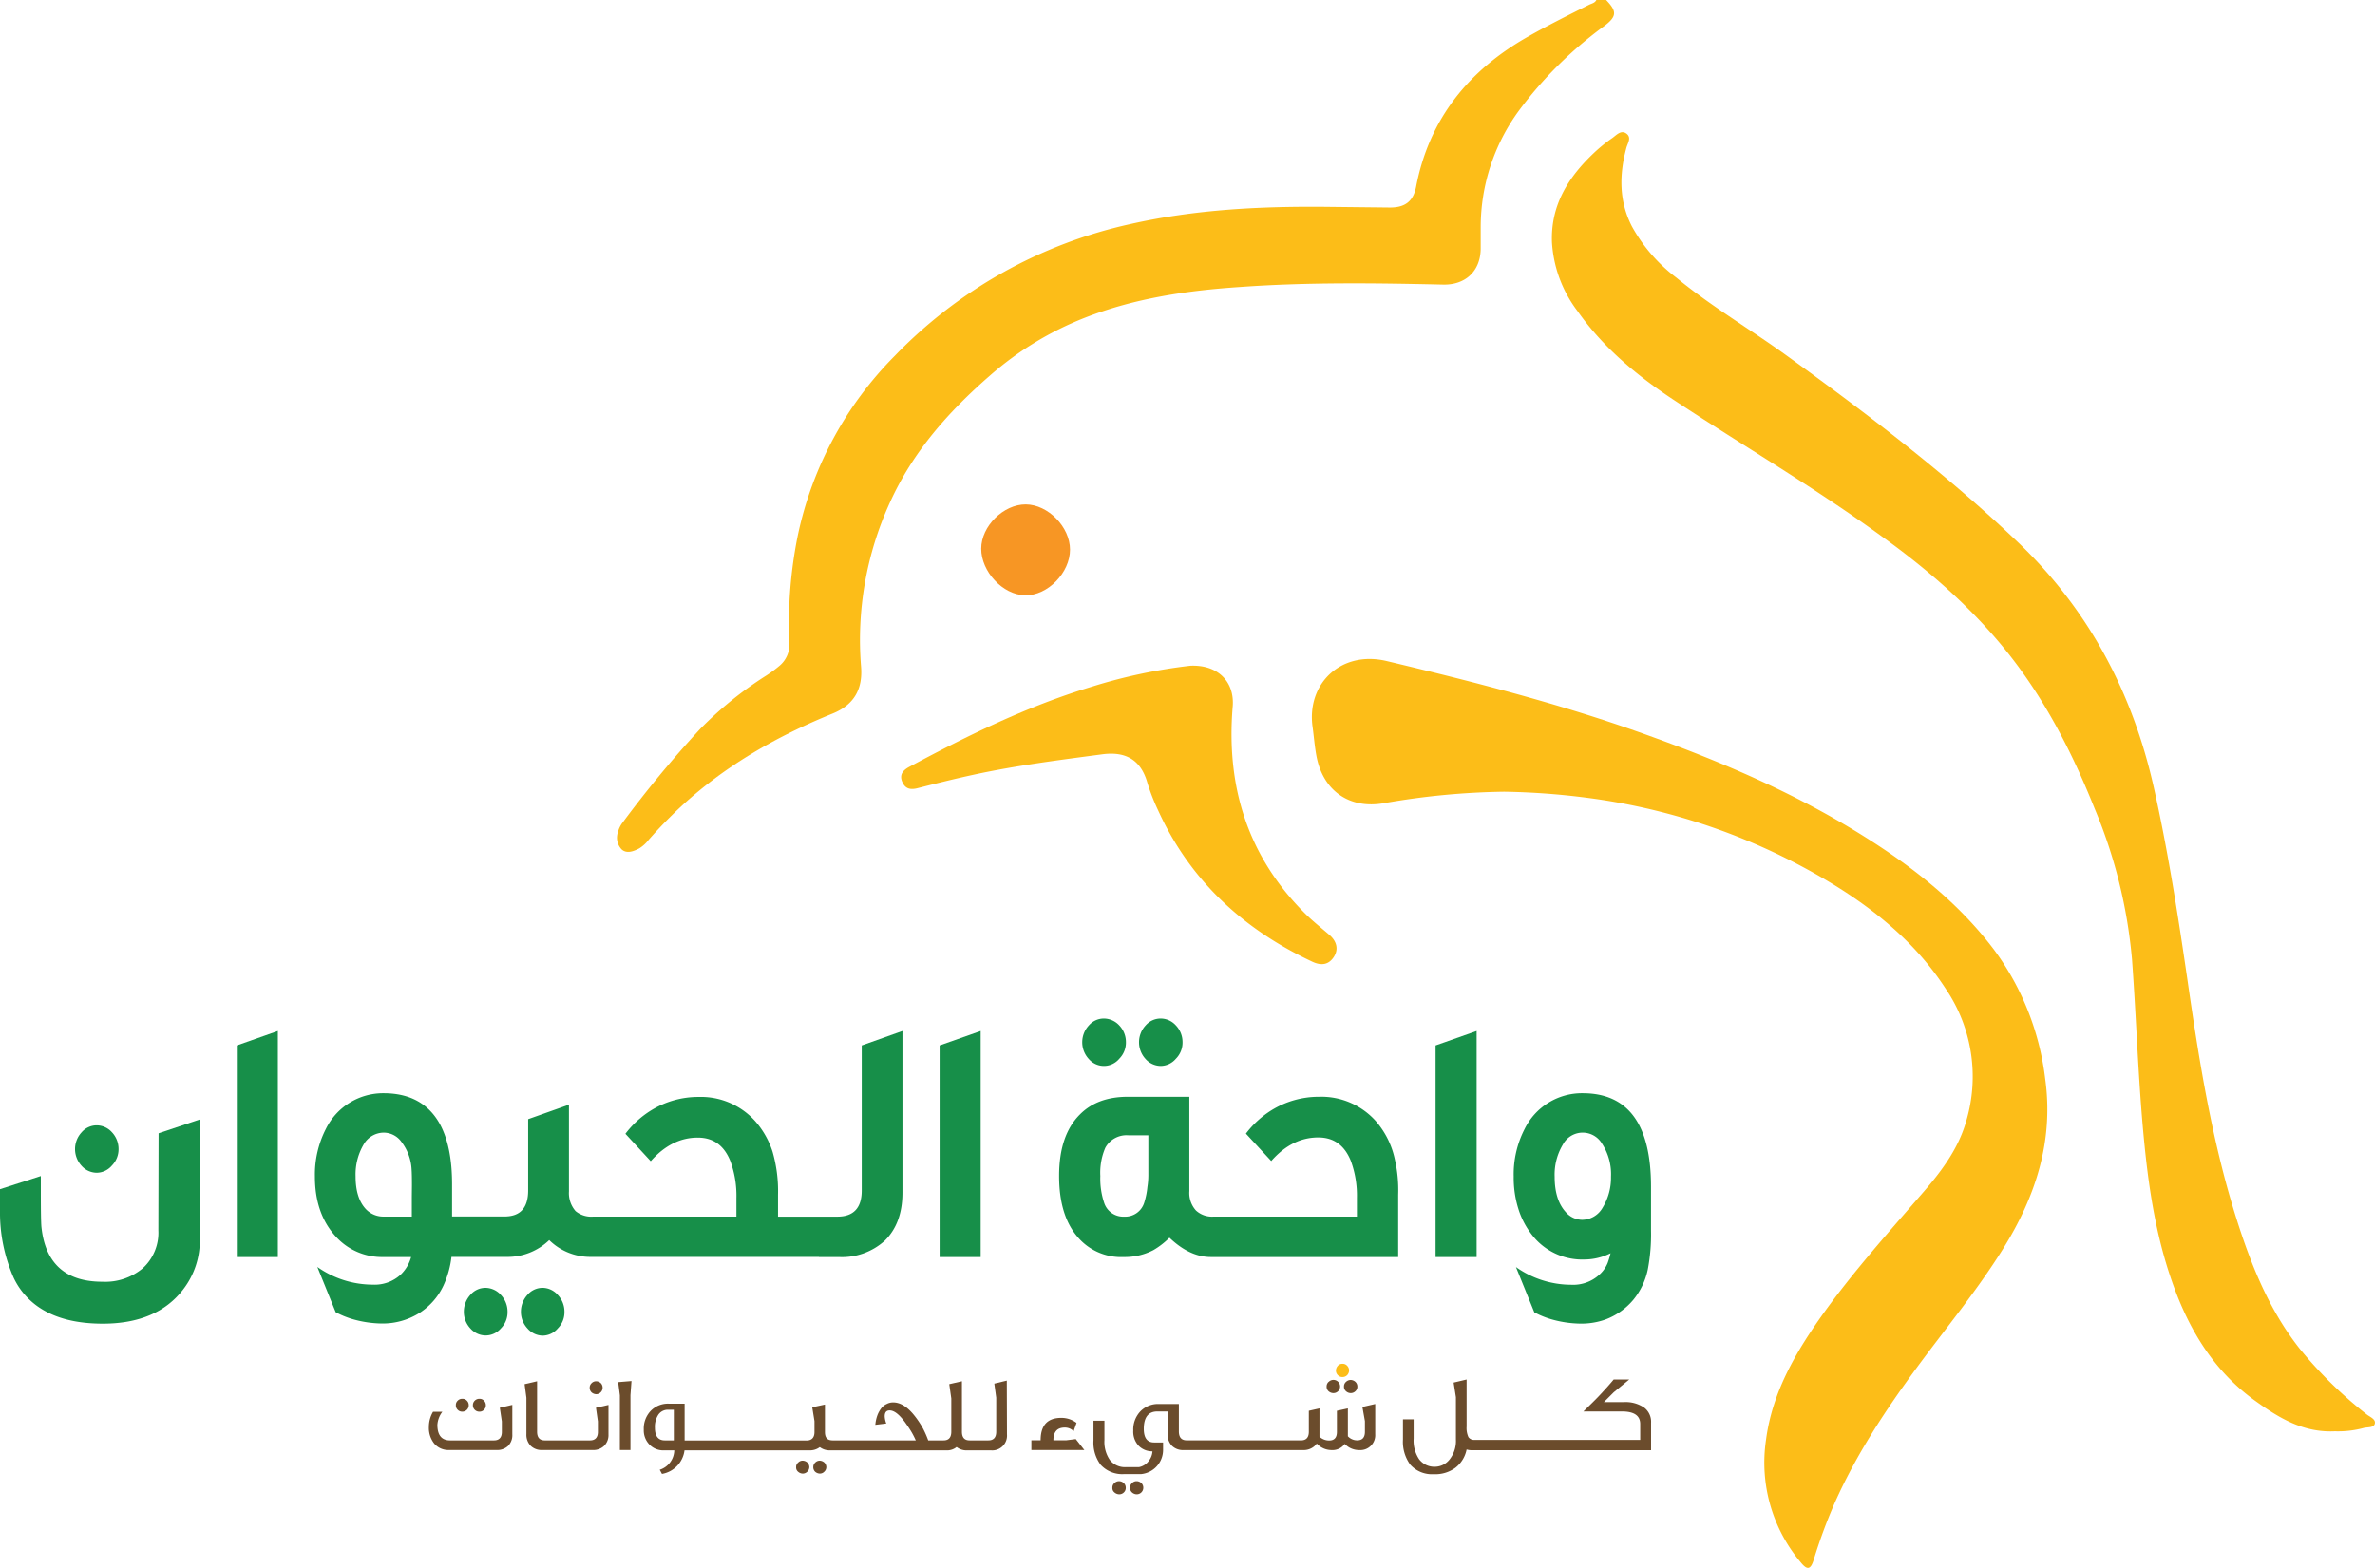 <svg xmlns="http://www.w3.org/2000/svg" viewBox="0 0 433.26 286.1">
    <defs>
        <style>.cls-1{fill:#fcbd18;}.cls-2{fill:#f79624;}.cls-3{fill:#178f49;}.cls-4{fill:#6b4c2c;}</style>
    </defs>
    <g id="Layer_2" data-name="Layer 2">
        <g id="Layer_1-2" data-name="Layer 1">
            <path class="cls-1"
                  d="M116.6,154.82a6.5,6.5,0,0,0,1.75-1.6,85.61,85.61,0,0,1,6-6.16c8.07-7.41,17.41-12.74,27.51-16.84,3.89-1.57,5.54-4.41,5.22-8.54a60.22,60.22,0,0,1,5.27-30c4.17-9.24,10.73-16.61,18.28-23.18A58.69,58.69,0,0,1,197.86,58c9.16-3.6,18.77-5,28.49-5.64,12.29-.88,24.6-.71,36.91-.43,4.06.1,6.81-2.45,6.86-6.51,0-1.34,0-2.68,0-4a36,36,0,0,1,7-21.27A72.87,72.87,0,0,1,292.58,4.81C295,3,295,2.09,293,0h-1.78c-.27.56-.86.64-1.32.87-3.73,1.87-7.46,3.72-11.09,5.78-10.85,6.14-18.08,15-20.47,27.41-.52,2.73-2.08,3.84-4.85,3.81l-11-.12c-12.23-.14-24.41.44-36.38,3.16a85.19,85.19,0,0,0-42.86,24,65.7,65.7,0,0,0-17.71,32.78A80,80,0,0,0,144,117.26a5.07,5.07,0,0,1-1.9,4.31,22.82,22.82,0,0,1-2.27,1.67,67.28,67.28,0,0,0-12.13,9.8,205.67,205.67,0,0,0-14.13,17.07,4.72,4.72,0,0,0-.84,1.73,3.07,3.07,0,0,0,.69,3.17C114.34,155.82,115.55,155.36,116.6,154.82Z"/>
            <path class="cls-1"
                  d="M431.74,258.09A76.67,76.67,0,0,1,419.44,246c-5.5-7-8.77-15.16-11.43-23.56-4.53-14.32-6.87-29.11-9-43.93-1.71-11.67-3.52-23.32-6.1-34.84C389,126.28,381,111.2,368,98.82S340.61,75.5,326,64.93c-6.67-4.83-13.79-9-20.17-14.25a29.79,29.79,0,0,1-8.13-9.38c-2.37-4.63-2.32-9.43-1-14.33.23-.85,1-1.87,0-2.6s-1.84.31-2.59.83a28.23,28.23,0,0,0-3.35,2.72c-4.67,4.42-7.89,9.54-7.64,16.28a23,23,0,0,0,4.63,12.52c4.78,6.81,11.08,12,18,16.53C318.19,81.46,331.08,89,343.18,97.8c8.34,6,16.12,12.71,22.64,20.76,7.1,8.77,12.17,18.64,16.33,29.06a92,92,0,0,1,6.79,27.46c.8,10.88,1.12,21.79,2.16,32.65.82,8.55,2.06,17,4.82,25.21,3,9,7.58,16.95,15.41,22.62,4.28,3.09,8.76,5.9,14.61,5.62a17.93,17.93,0,0,0,5.24-.6c.73-.19,1.89,0,2.06-.82S432.34,258.57,431.74,258.09Z"/>
            <path class="cls-1"
                  d="M363.75,173.28c-6.45-8.52-14.67-15-23.64-20.62-12.72-8-26.42-13.82-40.51-18.85-15.24-5.44-30.88-9.43-46.61-13.18-8.41-2-14.64,4.16-13.54,12,.25,1.81.38,3.65.73,5.45,1.22,6.23,6,9.6,12.3,8.48a136.45,136.45,0,0,1,21.92-2.09,133,133,0,0,1,15,1.09,114.46,114.46,0,0,1,44.74,15.64c8.2,5,15.51,11.06,20.81,19.23a28.5,28.5,0,0,1,3.73,24.19c-1.42,5-4.52,9.13-7.88,13-6.17,7.13-12.46,14.15-18,21.82-5.07,7.07-9.47,14.46-10.63,23.3a28.25,28.25,0,0,0,6.35,22.37c1.18,1.45,1.79,1.32,2.35-.49a96.63,96.63,0,0,1,3.81-10.32c4-9,9.38-17.11,15.19-25,5.24-7.1,10.87-13.92,15.55-21.43,5.94-9.54,9.27-19.71,7.67-31.09A49.5,49.5,0,0,0,363.75,173.28Z"/>
            <path class="cls-1"
                  d="M239.4,175.49c1.7.8,3,.52,3.9-.83s.64-2.83-.79-4.07-2.91-2.4-4.25-3.72c-10.61-10.47-14.61-23.29-13.38-37.93.37-4.47-2.62-7.68-7.73-7.46a97.59,97.59,0,0,0-18,3.83c-11.69,3.54-22.58,8.87-33.29,14.63-1.13.61-1.84,1.42-1.26,2.75s1.56,1.45,2.84,1.12c3.41-.87,6.83-1.72,10.26-2.46,7.71-1.67,15.53-2.66,23.34-3.7,3.92-.53,7,.65,8.28,5.21a37.65,37.65,0,0,0,1.95,5C217.09,160.66,226.79,169.56,239.4,175.49Z"/>
            <path class="cls-2"
                  d="M195.2,100.29c0-4.13-4-8.22-8.06-8.25S179,96,179,100.13s3.88,8.41,8,8.5S195.21,104.49,195.2,100.29Z"/>
            <path class="cls-3"
                  d="M28.89,224.53A8.77,8.77,0,0,1,26,231.47a10.67,10.67,0,0,1-7.32,2.42q-10.08,0-11.12-10c-.08-.84-.11-3.08-.11-6.73V214.6L0,217v3.9A29.55,29.55,0,0,0,2.42,233a13.37,13.37,0,0,0,4.85,5.66q4.38,2.88,11.48,2.88,9.91,0,14.7-6.29a14.58,14.58,0,0,0,3-9.19V204.28l-7.52,2.52Z"/>
            <path class="cls-3"
                  d="M17.66,214a3.67,3.67,0,0,0,2.76-1.32,4.22,4.22,0,0,0,1.21-3,4.43,4.43,0,0,0-1.21-3.07,3.74,3.74,0,0,0-2.76-1.26,3.62,3.62,0,0,0-2.76,1.26,4.5,4.5,0,0,0,0,6.14A3.71,3.71,0,0,0,17.66,214Z"/>
            <polygon class="cls-3" points="43.2 229.38 50.69 229.38 50.69 188.13 43.2 190.77 43.2 229.38"/>
            <path class="cls-3"
                  d="M99,243.72a3.67,3.67,0,0,0,2.76-1.32,4.17,4.17,0,0,0,1.21-3,4.44,4.44,0,0,0-1.21-3.1A3.74,3.74,0,0,0,99,235a3.62,3.62,0,0,0-2.76,1.26,4.55,4.55,0,0,0-1.21,3.1,4.43,4.43,0,0,0,1.21,3.07A3.74,3.74,0,0,0,99,243.72Z"/>
            <path class="cls-3"
                  d="M91.38,242.4a4.17,4.17,0,0,0,1.21-3,4.44,4.44,0,0,0-1.21-3.1A3.84,3.84,0,0,0,88.59,235a3.62,3.62,0,0,0-2.76,1.26,4.55,4.55,0,0,0-1.21,3.1,4.43,4.43,0,0,0,1.21,3.07,3.74,3.74,0,0,0,2.76,1.26A3.7,3.7,0,0,0,91.38,242.4Z"/>
            <path class="cls-3"
                  d="M149.39,229.38H153a11.61,11.61,0,0,0,8.42-3q3.21-3.17,3.21-8.76V188.13l-7.43,2.64v26.48c0,3.17-1.49,4.76-4.45,4.76H141.93v-4a25.92,25.92,0,0,0-1-7.86,15.8,15.8,0,0,0-3.13-5.53,13.3,13.3,0,0,0-10.39-4.45,16.34,16.34,0,0,0-8.64,2.45,17.21,17.21,0,0,0-4.68,4.27l4.62,5q3.81-4.31,8.59-4.3,4.23,0,5.94,4.3a18.31,18.31,0,0,1,1.1,6.73V222h-26.1a4.46,4.46,0,0,1-3.24-1,5,5,0,0,1-1.21-3.59V201.58l-7.44,2.64v13q0,4.75-4.28,4.76h-9.6v-5.9q0-6.74-2.14-10.81Q77.24,199.5,70,199.49A11.65,11.65,0,0,0,59.45,206a18.25,18.25,0,0,0-2,8.7q0,6.78,3.8,10.93A11.37,11.37,0,0,0,70,229.38h5a7,7,0,0,1-1.88,3.19A7,7,0,0,1,68,234.42a17.58,17.58,0,0,1-10.11-3.23l3.35,8.26a16.47,16.47,0,0,0,2.87,1.2,20.1,20.1,0,0,0,5.55.86,12.63,12.63,0,0,0,6.87-1.93,11.92,11.92,0,0,0,4.37-5,17.15,17.15,0,0,0,1.46-5.22H92.48a10.93,10.93,0,0,0,7.71-3.07,10.69,10.69,0,0,0,7.55,3.07h41.65Zm-74.26-11V222H70a4.37,4.37,0,0,1-3.21-1.32q-1.92-2-1.92-6a10.75,10.75,0,0,1,1.49-5.87A4.26,4.26,0,0,1,70,206.68a4,4,0,0,1,3.24,1.69,9,9,0,0,1,1.85,5.1q.06.74.06,2.82Z"/>
            <polygon class="cls-3" points="171.41 229.38 178.9 229.38 178.9 188.13 171.41 190.77 171.41 229.38"/>
            <path class="cls-3"
                  d="M198.64,187.11a4.51,4.51,0,0,0,0,6.15,3.64,3.64,0,0,0,5.55-.07,4.17,4.17,0,0,0,1.21-3,4.4,4.4,0,0,0-1.21-3.07,3.84,3.84,0,0,0-2.79-1.26A3.62,3.62,0,0,0,198.64,187.11Z"/>
            <path class="cls-3"
                  d="M209,187.11a4.51,4.51,0,0,0,0,6.15,3.73,3.73,0,0,0,2.76,1.25,3.67,3.67,0,0,0,2.76-1.32,4.17,4.17,0,0,0,1.21-3,4.4,4.4,0,0,0-1.21-3.07,3.74,3.74,0,0,0-2.76-1.26A3.62,3.62,0,0,0,209,187.11Z"/>
            <path class="cls-3"
                  d="M251,204.59a13.31,13.31,0,0,0-10.39-4.45,16.4,16.4,0,0,0-8.65,2.45,17.33,17.33,0,0,0-4.67,4.27l4.62,5q3.79-4.31,8.59-4.3,4.22,0,5.94,4.3a18.31,18.31,0,0,1,1.1,6.73V222H221.42a4.32,4.32,0,0,1-3.24-1.11,4.78,4.78,0,0,1-1.21-3.53V200.14H205.74q-5.52,0-8.7,3.19-3.84,3.78-3.83,11.27,0,7,3.18,10.88a10.4,10.4,0,0,0,8.64,3.9,11.27,11.27,0,0,0,5.38-1.26,14.28,14.28,0,0,0,2.93-2.27q3.69,3.53,7.55,3.53h34.18V218a25.14,25.14,0,0,0-.62-6.48A15.47,15.47,0,0,0,251,204.59Zm-41.51,9.95a14,14,0,0,1-.17,2.06,13.75,13.75,0,0,1-.59,2.89,3.62,3.62,0,0,1-3.63,2.52,3.66,3.66,0,0,1-3.69-2.58,13.85,13.85,0,0,1-.68-4.83,11.49,11.49,0,0,1,.91-5.16,4.42,4.42,0,0,1,4.28-2.27h3.57Z"/>
            <polygon class="cls-3" points="269.38 188.13 261.89 190.77 261.89 229.38 269.38 229.38 269.38 188.13"/>
            <path class="cls-3"
                  d="M288.72,199.49A11.65,11.65,0,0,0,278.14,206a18,18,0,0,0-2,8.7,19,19,0,0,0,1,6.35,14.91,14.91,0,0,0,2.93,5,11.61,11.61,0,0,0,9.07,3.78,10.69,10.69,0,0,0,4.67-1.14,15.07,15.07,0,0,1-.53,1.78,5.78,5.78,0,0,1-1.5,2.12,7.07,7.07,0,0,1-5.18,1.85,17.49,17.49,0,0,1-10.05-3.23l3.35,8.26a16.47,16.47,0,0,0,2.87,1.2,20.1,20.1,0,0,0,5.55.86,13.12,13.12,0,0,0,4.51-.73,12.27,12.27,0,0,0,5.12-3.6,12.86,12.86,0,0,0,2.65-5.53,34,34,0,0,0,.59-7.12v-8.05Q301.17,199.49,288.72,199.49Zm3.64,20.89a4.33,4.33,0,0,1-3.75,2.21,4,4,0,0,1-3-1.44q-2-2.22-2-6.42a10.66,10.66,0,0,1,1.5-5.87,4.09,4.09,0,0,1,7.09-.25,10.19,10.19,0,0,1,1.69,6.12A10.45,10.45,0,0,1,292.36,220.38Z"/>
            <path class="cls-4"
                  d="M299.93,256.85a6,6,0,0,0-3.63-1h-3.7l1.79-1.79,2.83-2.33h-2.84c-.64.78-1.42,1.65-2.33,2.63-.38.41-.88.93-1.47,1.51l-1.72,1.69h7c2.24,0,3.36.75,3.36,2.29v2.9H269a1.25,1.25,0,0,1-1.12-.51,4.05,4.05,0,0,1-.33-1.93v-8.58l-2.37.56.42,2.67v7.73a5.44,5.44,0,0,1-1.13,3.6,3.43,3.43,0,0,1-2.67,1.36,3.47,3.47,0,0,1-2.91-1.37,6.08,6.08,0,0,1-1-3.77V259h-1.95v3.68a7.06,7.06,0,0,0,1.31,4.56,5.3,5.3,0,0,0,4.3,1.77,6.17,6.17,0,0,0,4-1.21,5.56,5.56,0,0,0,2-3.3,3.15,3.15,0,0,0,1.07.13H301.2v-5A3.24,3.24,0,0,0,299.93,256.85Z"/>
            <path class="cls-4"
                  d="M194.52,262.82h-2.35c0-1.51.66-2.29,2-2.32a2.25,2.25,0,0,1,1.69.66l.53-1.51a4.57,4.57,0,0,0-2.78-.92c-2.52,0-3.77,1.36-3.77,4.09h-1.69v1.78h9.67l-1.57-2Z"/>
            <path class="cls-4"
                  d="M245.18,253a1.07,1.07,0,0,0,.38.88,1.27,1.27,0,0,0,.83.33,1.2,1.2,0,0,0,.88-.35,1.08,1.08,0,0,0,.35-.84,1.14,1.14,0,0,0-.37-.87,1.34,1.34,0,0,0-.86-.34,1.26,1.26,0,0,0-.85.36A1.08,1.08,0,0,0,245.18,253Z"/>
            <path class="cls-4"
                  d="M242.36,252.17a1.11,1.11,0,0,0-.35.83,1.09,1.09,0,0,0,.37.88,1.33,1.33,0,0,0,.86.33,1.19,1.19,0,0,0,.87-.35,1.2,1.2,0,0,0,0-1.71,1.22,1.22,0,0,0-1.71,0Z"/>
            <path class="cls-4"
                  d="M249,259.32v1.94c0,1.05-.47,1.57-1.41,1.57a2.29,2.29,0,0,1-1.7-.74V257l-2,.44v3.85c0,1.05-.48,1.57-1.41,1.57a2.59,2.59,0,0,1-1.77-.69V257l-1.94.44,0,3.83c0,1-.45,1.51-1.28,1.56h-21c-.95,0-1.43-.54-1.43-1.63l0-5H211.4a4.47,4.47,0,0,0-3.37,1.35,4.82,4.82,0,0,0-1.29,3.49,3.75,3.75,0,0,0,1,2.8,3.46,3.46,0,0,0,2.5,1,3.1,3.1,0,0,1-.63,1.69,2.88,2.88,0,0,1-1.83,1.19h-2.36a3.5,3.5,0,0,1-2.94-1.29,5.81,5.81,0,0,1-1-3.63v-3.55h-2v3.59a6.75,6.75,0,0,0,1.31,4.45,5.35,5.35,0,0,0,4.29,1.7h3.1a4.43,4.43,0,0,0,4-4.46v-1.31h-1.65c-1.25,0-1.87-.84-1.87-2.48,0-2.13.84-3.18,2.48-3.18h1.87v4.09a2.93,2.93,0,0,0,.79,2.18,2.9,2.9,0,0,0,2.15.78h21.77a3,3,0,0,0,2.12-.76l.38-.43a3.69,3.69,0,0,0,2.7,1.19,2.76,2.76,0,0,0,2.4-1.13,3.61,3.61,0,0,0,2.68,1.13,2.72,2.72,0,0,0,2.88-2.88V256.2l-2.34.54Z"/>
            <path class="cls-4"
                  d="M205,270.62a1.29,1.29,0,0,0-.84-.34,1.2,1.2,0,0,0-.87.36,1.07,1.07,0,0,0-.36.85,1,1,0,0,0,.38.85,1.34,1.34,0,0,0,.87.34,1.16,1.16,0,0,0,.86-.36,1.12,1.12,0,0,0,.33-.83h0A1.16,1.16,0,0,0,205,270.62Z"/>
            <path class="cls-4"
                  d="M208.21,270.62a1.29,1.29,0,0,0-.85-.34,1.13,1.13,0,0,0-.85.36,1.07,1.07,0,0,0-.36.85,1.11,1.11,0,0,0,.36.85,1.31,1.31,0,0,0,.87.34,1.19,1.19,0,0,0,1.19-1.19h0A1.17,1.17,0,0,0,208.21,270.62Z"/>
            <path class="cls-4"
                  d="M83.49,255.6a1.07,1.07,0,0,0-.33.81,1.1,1.1,0,0,0,.35.86,1.12,1.12,0,0,0,.83.33,1.16,1.16,0,0,0,1.17-1.17,1.13,1.13,0,0,0-.35-.85,1.08,1.08,0,0,0-.82-.33A1.13,1.13,0,0,0,83.49,255.6Z"/>
            <path class="cls-4"
                  d="M91.55,259.37v1.93c0,1-.48,1.54-1.44,1.54h-8c-1.54,0-2.32-.95-2.32-2.84a4.4,4.4,0,0,1,.91-2.38H79a5.4,5.4,0,0,0-.76,2.77,4.58,4.58,0,0,0,1,3.06,3.39,3.39,0,0,0,2.67,1.15H90.6a2.88,2.88,0,0,0,2.1-.76,2.77,2.77,0,0,0,.76-2.09v-5.39l-2.28.52Z"/>
            <path class="cls-4"
                  d="M87.46,255.25a1.17,1.17,0,0,0-.86.35,1.11,1.11,0,0,0-.33.81,1.13,1.13,0,0,0,.35.86,1.15,1.15,0,0,0,.84.33,1.11,1.11,0,0,0,.84-.35,1.13,1.13,0,0,0,.33-.82,1.17,1.17,0,0,0-.35-.85A1.09,1.09,0,0,0,87.46,255.25Z"/>
            <path class="cls-4"
                  d="M108.76,254.41a1.18,1.18,0,0,0,1.17-1.17h0a1.18,1.18,0,0,0-.34-.86,1.3,1.3,0,0,0-.83-.33,1.15,1.15,0,0,0-.84.35,1.1,1.1,0,0,0-.35.84,1.13,1.13,0,0,0,.35.84A1.34,1.34,0,0,0,108.76,254.41Z"/>
            <path class="cls-4"
                  d="M109.07,259.37v1.93c0,1-.49,1.54-1.44,1.54H99.38c-.93,0-1.4-.52-1.4-1.59v-9.2l-2.28.53.33,2.49v6.62a2.87,2.87,0,0,0,.78,2.14,2.84,2.84,0,0,0,2.1.77h9.2a2.85,2.85,0,0,0,2.11-.77,2.77,2.77,0,0,0,.78-2.06v-5.4l-2.28.51Z"/>
            <polygon class="cls-4"
                     points="113.08 254.62 113.08 264.6 115.01 264.6 115.01 254.6 115.2 252.01 112.77 252.21 113.08 254.62"/>
            <path class="cls-4"
                  d="M147.27,266.87a1.32,1.32,0,0,0-.86-.33,1.11,1.11,0,0,0-.81.35,1,1,0,0,0-.37.82,1,1,0,0,0,.37.86,1.3,1.3,0,0,0,.83.33,1.17,1.17,0,0,0,.86-.37,1.2,1.2,0,0,0,.35-.8h0A1.21,1.21,0,0,0,147.27,266.87Z"/>
            <path class="cls-4"
                  d="M150.37,266.87a1.35,1.35,0,0,0-.84-.33,1.15,1.15,0,0,0-.82.35,1.09,1.09,0,0,0-.35.82,1.15,1.15,0,0,0,.35.86,1.35,1.35,0,0,0,.84.33,1.11,1.11,0,0,0,.84-.37,1.13,1.13,0,0,0,.35-.8h0A1.21,1.21,0,0,0,150.37,266.87Z"/>
            <path class="cls-4"
                  d="M183.67,251.93l-2.28.55.35,2.57v6.2c0,1.07-.49,1.59-1.44,1.59h-3.41c-.94,0-1.41-.52-1.41-1.59v-9.2l-2.31.53.37,2.61v6.06c0,1.07-.47,1.59-1.41,1.59h-2.8a17.28,17.28,0,0,0-1-2.26,16.51,16.51,0,0,0-1.39-2.1c-1.32-1.72-2.66-2.57-4-2.57a2.49,2.49,0,0,0-1.19.29,2.55,2.55,0,0,0-1,.8,5,5,0,0,0-.7,1.28,6.74,6.74,0,0,0-.37,1.72l2-.24a4.18,4.18,0,0,1-.29-1.3c0-.72.29-1.09.9-1.09.82,0,1.75.72,2.82,2.18.43.6.8,1.15,1.11,1.66a15.21,15.21,0,0,1,.84,1.63H151.91c-1,0-1.42-.5-1.42-1.54v-5l-2.32.5.41,2.52v2c0,1-.49,1.54-1.45,1.54H124.89v-6.72H122a4.38,4.38,0,0,0-3.31,1.33,4.69,4.69,0,0,0-1.25,3.42,3.69,3.69,0,0,0,1.09,2.77,3.49,3.49,0,0,0,2.56,1H123a3.8,3.8,0,0,1-2.65,3.54l.41.76a5,5,0,0,0,4.11-4.3h22.81a3,3,0,0,0,1.87-.59,3,3,0,0,0,1.91.59h21.2a2.73,2.73,0,0,0,1.85-.61,2.9,2.9,0,0,0,1.93.61h4.36a2.69,2.69,0,0,0,2.9-2.91h0Zm-60.75,10.91h-1.64c-1.21,0-1.81-.78-1.81-2.32a4,4,0,0,1,.64-2.39,2.1,2.1,0,0,1,1.81-.88h1Z"/>
            <path class="cls-1"
                  d="M244.9,248.86a1.07,1.07,0,0,0-.85.37,1.34,1.34,0,0,0-.34.86,1.16,1.16,0,0,0,.36.85,1.11,1.11,0,0,0,.83.34,1.19,1.19,0,0,0,.87-.36,1.29,1.29,0,0,0,.34-.83,1.21,1.21,0,0,0-.36-.88A1.07,1.07,0,0,0,244.9,248.86Z"/>
        </g>
    </g>
</svg>